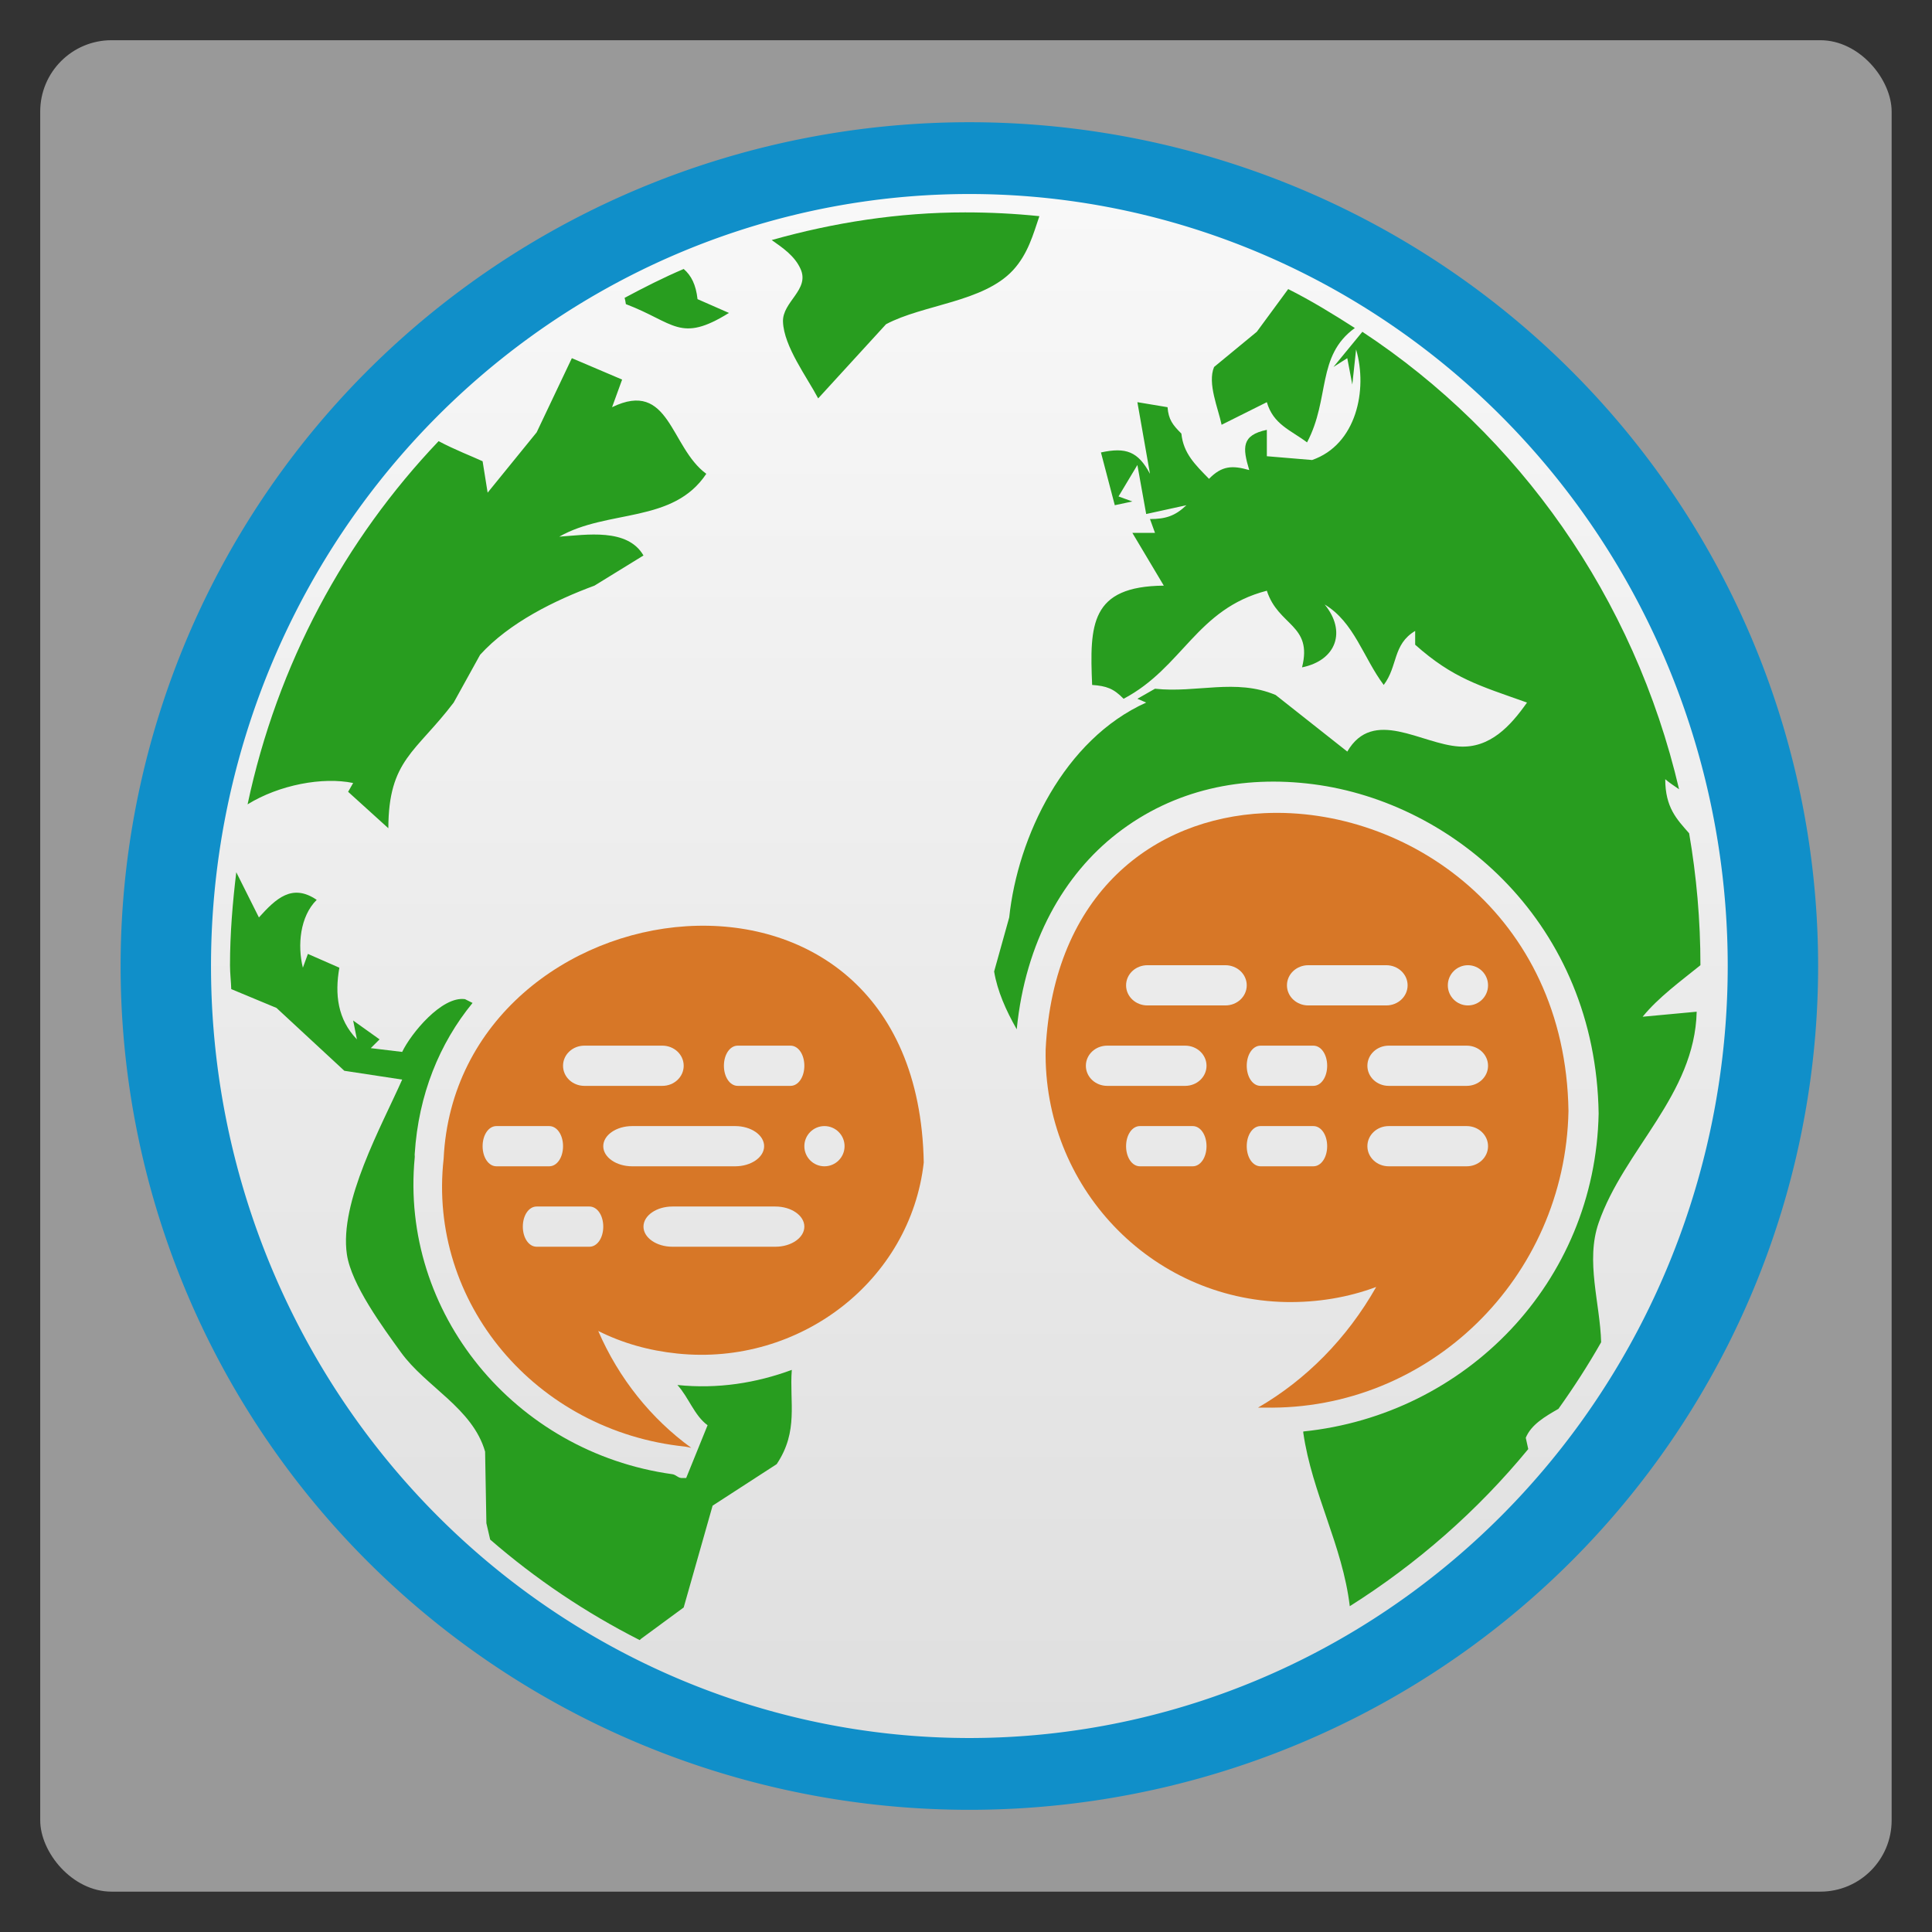 <svg xmlns="http://www.w3.org/2000/svg" xmlns:xlink="http://www.w3.org/1999/xlink" width="48" viewBox="0 0 13.547 13.547" height="48">
 <rect x="0" y="0" width="13.547" height="13.547" fill="#333333" stroke="none"/>
 <defs>
  <linearGradient id="0">
   <stop stop-color="#dedede"/>
   <stop offset="1" stop-color="#f9f9f9"/>
  </linearGradient>
  <linearGradient gradientTransform="matrix(1.079 0 0 1.079 -130.924 -288.567)" xlink:href="#0" id="1" y1="279.1" y2="268.33" gradientUnits="userSpaceOnUse" x2="0"/>
 </defs>
 <g fill-rule="evenodd">
  <rect width="12.982" x="0.282" y="0.282" rx="0.5" height="12.982" opacity="0.5" fill="#fff"/>
  <rect width="11.571" x="0.988" y="0.988" rx="5.785" height="11.571" fill="url(#1)"/>
 </g>
 <path d="M 24 5.281 C 22.336 5.281 20.729 5.535 19.188 5.969 C 19.476 6.17 19.764 6.37 19.906 6.688 C 20.139 7.205 19.451 7.503 19.469 8 C 19.49 8.612 20.064 9.375 20.344 9.906 L 22.031 8.062 C 22.956 7.569 24.451 7.515 25.188 6.719 C 25.563 6.312 25.692 5.821 25.844 5.375 C 25.236 5.312 24.622 5.281 24 5.281 z M 17 6.688 C 16.497 6.902 16.011 7.149 15.531 7.406 C 15.544 7.454 15.554 7.503 15.562 7.562 C 16.77 8.02 16.907 8.539 18.125 7.781 L 17.344 7.438 C 17.304 7.078 17.189 6.852 17 6.688 z M 32.031 7.188 L 31.25 8.25 L 30.188 9.125 C 30.017 9.531 30.291 10.154 30.375 10.562 L 31.5 10 C 31.66 10.554 32.091 10.693 32.5 11 C 33.078 9.903 32.729 8.851 33.688 8.156 C 33.148 7.81 32.605 7.476 32.031 7.188 z M 33.875 8.25 L 33.156 9.125 L 33.5 8.906 L 33.625 9.562 L 33.719 8.688 C 34.013 9.693 33.726 11.058 32.625 11.438 L 31.5 11.344 L 31.5 10.688 C 30.866 10.82 30.895 11.133 31.062 11.688 C 30.632 11.565 30.379 11.583 30.062 11.906 C 29.722 11.557 29.425 11.277 29.375 10.781 C 29.159 10.566 29.054 10.431 29.031 10.125 L 28.281 10 L 28.594 11.781 C 28.297 11.224 27.995 11.116 27.375 11.25 L 27.719 12.562 L 28.156 12.469 L 27.812 12.344 L 28.281 11.562 L 28.5 12.781 L 29.5 12.562 C 29.219 12.831 28.981 12.906 28.594 12.906 L 28.719 13.25 L 28.156 13.25 L 28.938 14.562 C 27.112 14.578 27.092 15.529 27.156 17.031 C 27.513 17.057 27.689 17.119 27.938 17.375 C 29.412 16.598 29.75 15.14 31.5 14.688 C 31.784 15.571 32.645 15.528 32.375 16.594 C 33.235 16.418 33.481 15.692 32.938 15.031 C 33.67 15.468 33.902 16.359 34.406 17.031 C 34.761 16.565 34.624 16.025 35.188 15.688 L 35.188 16.031 C 36.131 16.869 36.778 17.046 37.969 17.469 C 37.56 18.05 37.05 18.61 36.281 18.562 C 35.341 18.504 34.144 17.584 33.5 18.688 L 31.719 17.281 C 30.724 16.862 29.744 17.239 28.719 17.125 L 28.281 17.375 L 28.5 17.469 C 26.459 18.387 25.306 20.802 25.094 22.812 L 24.719 24.156 C 24.799 24.64 25.012 25.121 25.281 25.594 C 25.496 23.413 26.46 21.741 27.781 20.719 C 29.19 19.628 30.898 19.273 32.656 19.5 C 36.173 19.955 39.679 22.976 39.75 27.688 C 39.668 31.89 36.447 35.179 32.406 35.594 L 32.406 35.625 C 32.623 37.13 33.382 38.424 33.562 39.938 C 35.235 38.882 36.736 37.568 38 36.031 L 37.938 35.75 C 38.075 35.42 38.418 35.222 38.75 35.031 C 39.128 34.503 39.489 33.944 39.812 33.375 C 39.787 32.405 39.419 31.359 39.75 30.406 C 40.385 28.578 42.139 27.226 42.188 25.156 L 40.844 25.281 C 41.236 24.8 41.783 24.402 42.281 24 C 42.281 22.878 42.183 21.783 42 20.719 C 41.692 20.369 41.407 20.08 41.406 19.375 C 41.518 19.471 41.637 19.546 41.75 19.625 C 40.633 14.846 37.761 10.811 33.875 8.25 z M 14.219 8.906 L 13.344 10.75 L 12.125 12.25 L 12 11.469 C 11.756 11.355 11.302 11.181 10.906 10.969 C 8.574 13.419 6.897 16.511 6.156 20 C 6.947 19.512 8.026 19.313 8.781 19.469 L 8.656 19.688 L 9.656 20.594 C 9.661 18.89 10.34 18.709 11.281 17.469 L 11.938 16.281 C 12.668 15.478 13.801 14.924 14.781 14.562 L 16 13.812 C 15.602 13.124 14.577 13.299 13.906 13.344 C 15.113 12.657 16.736 13.025 17.562 11.781 C 16.661 11.125 16.656 9.427 15.219 10.125 L 15.469 9.438 L 14.219 8.906 z M 5.875 21.688 C 5.784 22.445 5.719 23.215 5.719 24 C 5.719 24.201 5.744 24.395 5.75 24.594 L 6.875 25.062 L 8.562 26.625 L 10 26.844 C 9.483 28.009 8.435 29.886 8.625 31.188 C 8.736 31.944 9.525 33.009 9.969 33.625 C 10.589 34.485 11.75 35.011 12.062 36.094 L 12.094 37.875 L 12.188 38.281 C 13.322 39.265 14.566 40.101 15.906 40.781 L 15.938 40.75 L 17 39.969 L 17.719 37.438 L 19.312 36.406 C 19.863 35.584 19.626 34.867 19.688 34.062 C 18.806 34.388 17.847 34.542 16.844 34.438 C 17.123 34.743 17.265 35.199 17.594 35.438 L 17.062 36.75 L 16.938 36.75 C 16.848 36.741 16.808 36.669 16.719 36.656 C 12.794 36.112 9.942 32.638 10.312 28.781 C 10.316 28.744 10.308 28.725 10.312 28.688 C 10.406 27.218 10.926 25.945 11.75 24.938 L 11.562 24.844 C 10.986 24.762 10.217 25.7 10 26.156 L 9.219 26.062 L 9.438 25.844 L 8.781 25.375 L 8.875 25.844 C 8.394 25.347 8.321 24.723 8.438 24.062 L 7.656 23.719 L 7.531 24.062 C 7.392 23.511 7.459 22.783 7.875 22.375 C 7.264 21.959 6.863 22.341 6.438 22.812 L 5.875 21.688 z " transform="scale(.282)" fill="#289d1f"/>
 <path d="M 31.438 20.219 C 28.69 20.347 26.193 22.205 26 26.094 C 25.934 29.501 28.605 32.307 31.969 32.375 C 32.755 32.389 33.523 32.261 34.219 32 C 33.49 33.286 32.469 34.312 31.281 35 L 31.438 35 C 35.535 35.082 38.919 31.775 39 27.625 C 38.926 22.724 34.97 20.054 31.438 20.219 z M 28.531 24 L 30.469 24 C 30.763 24 31 24.223 31 24.5 C 31 24.777 30.763 25 30.469 25 L 28.531 25 C 28.237 25 28 24.777 28 24.5 C 28 24.223 28.237 24 28.531 24 z M 32.531 24 L 34.469 24 C 34.763 24 35 24.223 35 24.5 C 35 24.777 34.763 25 34.469 25 L 32.531 25 C 32.237 25 32 24.777 32 24.5 C 32 24.223 32.237 24 32.531 24 z M 36.5 24 C 36.776 24 37 24.224 37 24.5 C 37 24.776 36.776 25 36.5 25 C 36.224 25 36 24.776 36 24.5 C 36 24.224 36.224 24 36.5 24 z M 27.531 26 L 29.469 26 C 29.763 26 30 26.223 30 26.5 C 30 26.777 29.763 27 29.469 27 L 27.531 27 C 27.237 27 27 26.777 27 26.5 C 27 26.223 27.237 26 27.531 26 z M 31.344 26 L 32.656 26 C 32.853 26 33 26.223 33 26.5 C 33 26.777 32.853 27 32.656 27 L 31.344 27 C 31.147 27 31 26.777 31 26.5 C 31 26.223 31.147 26 31.344 26 z M 34.531 26 L 36.469 26 C 36.763 26 37 26.223 37 26.5 C 37 26.777 36.763 27 36.469 27 L 34.531 27 C 34.237 27 34 26.777 34 26.5 C 34 26.223 34.237 26 34.531 26 z M 28.344 28 L 29.656 28 C 29.853 28 30 28.223 30 28.5 C 30 28.777 29.853 29 29.656 29 L 28.344 29 C 28.147 29 28 28.777 28 28.5 C 28 28.223 28.147 28 28.344 28 z M 31.344 28 L 32.656 28 C 32.853 28 33 28.223 33 28.5 C 33 28.777 32.853 29 32.656 29 L 31.344 29 C 31.147 29 31 28.777 31 28.5 C 31 28.223 31.147 28 31.344 28 z M 34.531 28 L 36.469 28 C 36.763 28 37 28.223 37 28.5 C 37 28.777 36.763 29 36.469 29 L 34.531 29 C 34.237 29 34 28.777 34 28.5 C 34 28.223 34.237 28 34.531 28 z " transform="scale(0.282,0.282)" fill="#d77727"/>
 <path d="M 17.062 23.031 C 14.141 23.217 11.196 25.353 11.031 28.812 C 10.631 32.384 13.319 35.584 17.031 35.969 L 17.188 36 C 16.193 35.278 15.387 34.278 14.875 33.094 C 15.473 33.395 16.132 33.583 16.844 33.656 C 19.891 33.972 22.64 31.838 22.969 28.906 C 22.89 24.587 19.984 22.845 17.062 23.031 z M 14.531 26 L 16.469 26 C 16.763 26 17 26.223 17 26.5 C 17 26.777 16.763 27 16.469 27 L 14.531 27 C 14.237 27 14 26.777 14 26.5 C 14 26.223 14.237 26 14.531 26 z M 18.344 26 L 19.656 26 C 19.853 26 20 26.223 20 26.5 C 20 26.777 19.853 27 19.656 27 L 18.344 27 C 18.147 27 18 26.777 18 26.5 C 18 26.223 18.147 26 18.344 26 z M 12.344 28 L 13.656 28 C 13.853 28 14 28.223 14 28.5 C 14 28.777 13.853 29 13.656 29 L 12.344 29 C 12.147 29 12 28.777 12 28.5 C 12 28.223 12.147 28 12.344 28 z M 15.719 28 L 18.281 28 C 18.674 28 19 28.223 19 28.5 C 19 28.777 18.674 29 18.281 29 L 15.719 29 C 15.326 29 15 28.777 15 28.5 C 15 28.223 15.326 28 15.719 28 z M 20.5 28 C 20.776 28 21 28.224 21 28.5 C 21 28.776 20.776 29 20.5 29 C 20.224 29 20 28.776 20 28.5 C 20 28.224 20.224 28 20.5 28 z M 13.344 30 L 14.656 30 C 14.853 30 15 30.223 15 30.5 C 15 30.777 14.853 31 14.656 31 L 13.344 31 C 13.147 31 13 30.777 13 30.5 C 13 30.223 13.147 30 13.344 30 z M 16.719 30 L 19.281 30 C 19.674 30 20 30.223 20 30.5 C 20 30.777 19.674 31 19.281 31 L 16.719 31 C 16.326 31 16 30.777 16 30.5 C 16 30.223 16.326 30 16.719 30 z " transform="scale(0.282,0.282)" fill="#d77727"/>
 <path d="m -44.831,0.724 a 32.197,40.755 0 1 1 -64.394,0 32.197,40.755 0 1 1 64.394,0 z" transform="matrix(.175 0 0 .139 20.277 6.673)" fill="none" stroke="#108fc9" stroke-width="3.622"/>
</svg>
